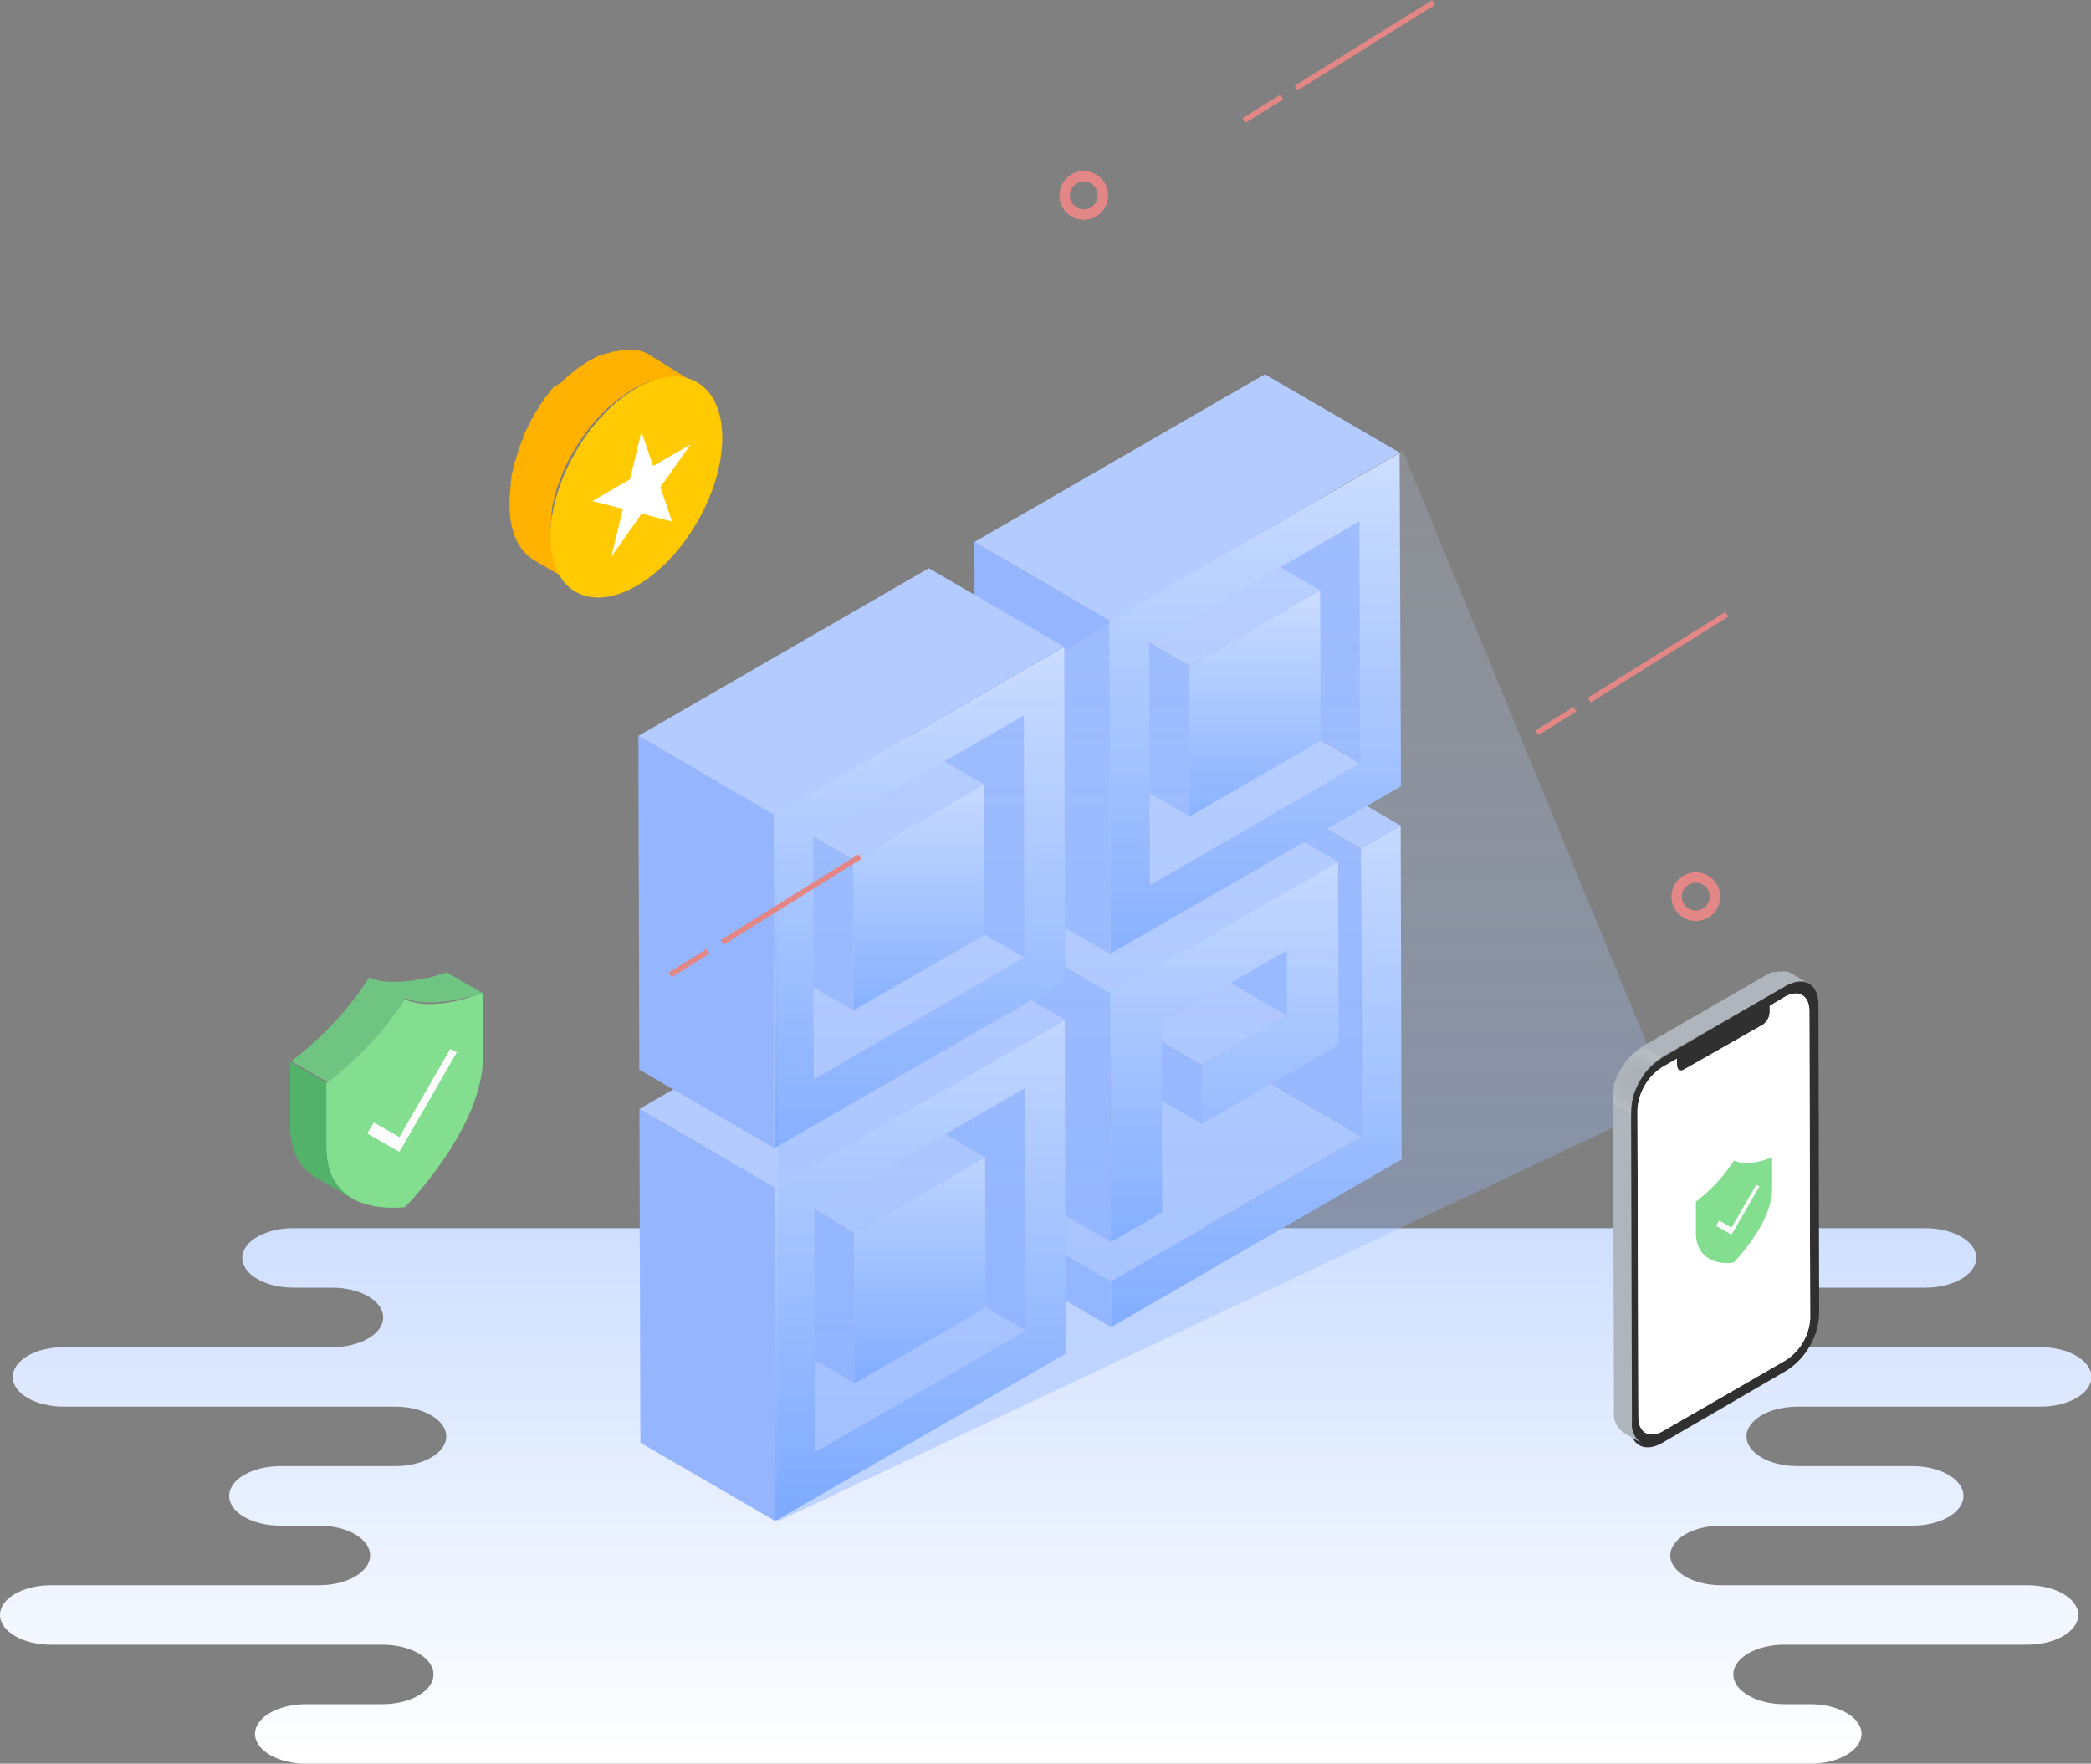 <svg xmlns="http://www.w3.org/2000/svg" xmlns:xlink="http://www.w3.org/1999/xlink" viewBox="0 0 200 168.69"><rect x="0" y="0" width="200" height="168.69" fill="#808080" stroke="none"/><defs><style>.cls-1{fill:#52b269;}.cls-2{fill:url(#未命名的渐变_4);}.cls-3{fill:#83de90;}.cls-4{clip-path:url(#clip-path);}.cls-5{isolation:isolate;}.cls-6{fill:#70c482;}.cls-7{fill:#fcfcfc;}.cls-8{fill:#b4cbff;}.cls-9{fill:#95b6ff;}.cls-10{fill:url(#未命名的渐变_12);}.cls-11{fill:url(#未命名的渐变_12-2);}.cls-12{fill:url(#未命名的渐变_12-3);}.cls-13{fill:url(#未命名的渐变_12-4);}.cls-14{fill:url(#未命名的渐变_12-5);}.cls-15{fill:url(#未命名的渐变_12-6);}.cls-16{fill:url(#未命名的渐变_12-7);}.cls-17{fill:url(#未命名的渐变_12-8);}.cls-18{fill:#ffb100;}.cls-19{fill:#ffca02;}.cls-20{fill:#fff;}.cls-21{opacity:0.39;fill:url(#未命名的渐变_50);}.cls-22{fill:#303030;}.cls-23{fill:#afb5bc;}.cls-24{opacity:0.21;fill:url(#未命名的渐变_73);}.cls-25{fill:#ededed;}.cls-26{fill:#e28686;}.cls-27{fill:none;stroke:#e28686;stroke-miterlimit:10;}</style><linearGradient id="未命名的渐变_4" x1="100" y1="168.69" x2="100" y2="117.47" gradientUnits="userSpaceOnUse"><stop offset="0" stop-color="#fff"/><stop offset="1" stop-color="#cfdfff"/></linearGradient><clipPath id="clip-path"><path class="cls-1" d="M33.68,114.62l-3.44-2c-1.36-.79-2.46-2.24-2.47-4.86l0-6.17,3.44,2,0,6.17C31.22,112.38,32.32,113.83,33.68,114.62Z"/></clipPath><linearGradient id="未命名的渐变_12" x1="120.16" y1="78.97" x2="120.16" y2="126.93" gradientUnits="userSpaceOnUse"><stop offset="0" stop-color="#cddeff"/><stop offset="1" stop-color="#7eaaff"/></linearGradient><linearGradient id="未命名的渐变_12-2" x1="117.11" y1="82.43" x2="117.11" y2="118.79" xlink:href="#未命名的渐变_12"/><linearGradient id="未命名的渐变_12-3" x1="120.03" y1="56.46" x2="120.03" y2="78.09" xlink:href="#未命名的渐变_12"/><linearGradient id="未命名的渐变_12-4" x1="120.02" y1="43.29" x2="120.02" y2="91.25" xlink:href="#未命名的渐变_12"/><linearGradient id="未命名的渐变_12-5" x1="87.99" y1="97.52" x2="87.99" y2="145.48" xlink:href="#未命名的渐变_12"/><linearGradient id="未命名的渐变_12-6" x1="87.99" y1="110.69" x2="87.99" y2="132.32" xlink:href="#未命名的渐变_12"/><linearGradient id="未命名的渐变_12-7" x1="87.89" y1="75.02" x2="87.89" y2="96.64" xlink:href="#未命名的渐变_12"/><linearGradient id="未命名的渐变_12-8" x1="87.89" y1="61.84" x2="87.89" y2="109.8" xlink:href="#未命名的渐变_12"/><linearGradient id="未命名的渐变_50" x1="117.07" y1="43.08" x2="117.07" y2="145.52" gradientUnits="userSpaceOnUse"><stop offset="0" stop-color="#cddeff" stop-opacity="0.4"/><stop offset="1" stop-color="#7eaaff"/></linearGradient><radialGradient id="未命名的渐变_73" cx="156.45" cy="103.38" r="2.83" gradientUnits="userSpaceOnUse"><stop offset="0" stop-color="#6d6d6d" stop-opacity="0.2"/><stop offset="1" stop-color="#d5d9e0"/></radialGradient></defs><title>扫描二维码</title><g id="图层_2" data-name="图层 2"><g id="图层_1-2" data-name="图层 1"><path class="cls-2" d="M193.9,151.62H164.63c-2.69,0-4.87-1.28-4.87-2.85s2.18-2.85,4.87-2.85h18.3c2.69,0,4.87-1.27,4.87-2.84s-2.18-2.85-4.87-2.85h-11c-2.7,0-4.88-1.27-4.88-2.84s2.18-2.85,4.88-2.85h23.23c2.7,0,4.88-1.27,4.88-2.84s-2.18-2.85-4.88-2.85H165.85c-2.69,0-4.87-1.27-4.87-2.84s2.18-2.85,4.87-2.85h18.3c2.69,0,4.87-1.27,4.87-2.85s-2.18-2.84-4.87-2.84H28.05c-2.7,0-4.88,1.27-4.88,2.84s2.18,2.85,4.88,2.85h3.72c2.69,0,4.88,1.27,4.88,2.85s-2.19,2.84-4.88,2.84H6.1c-2.7,0-4.88,1.27-4.88,2.85s2.18,2.84,4.88,2.84H37.8c2.7,0,4.88,1.28,4.88,2.85s-2.18,2.84-4.88,2.84h-11c-2.69,0-4.88,1.28-4.88,2.85s2.19,2.84,4.88,2.84h3.72c2.7,0,4.88,1.28,4.88,2.85s-2.18,2.85-4.88,2.85H4.88c-2.7,0-4.88,1.27-4.88,2.84s2.18,2.85,4.88,2.85H36.59c2.69,0,4.87,1.27,4.87,2.84S39.28,163,36.59,163H29.27c-2.7,0-4.88,1.27-4.88,2.84s2.18,2.85,4.88,2.85h143.9c2.69,0,4.88-1.28,4.88-2.85s-2.19-2.84-4.88-2.84h-2.5c-2.7,0-4.88-1.28-4.88-2.85s2.18-2.84,4.88-2.84H193.9c2.7,0,4.88-1.28,4.88-2.85S196.6,151.62,193.9,151.62Z"/><path class="cls-3" d="M38.68,95.57c2.92,1.3,7.28-.54,7.51-.64v6.17c0,6.68-7.09,14-7.47,14.36-.37,0-7.5,1-7.52-5.7l0-6.17A31.73,31.73,0,0,0,38.68,95.57Z"/><path class="cls-1" d="M33.68,114.62l-3.44-2c-1.36-.79-2.46-2.24-2.47-4.86l0-6.17,3.44,2,0,6.17C31.22,112.38,32.32,113.83,33.68,114.62Z"/><g class="cls-4"><g class="cls-5"><path class="cls-1" d="M33.68,114.62l-3.44-2c-1.36-.79-2.46-2.24-2.47-4.86l0-6.17,3.44,2,0,6.17c0,2.62,1.11,4.07,2.47,4.86"/></g></g><path class="cls-6" d="M45,95.37l.46-.15.12,0,.29-.11.06,0,.21-.09h0l.06,0-3.44-2-.07,0-.22.09-.06,0-.29.11-.12,0-.45.15,0,0-.56.16-.17,0-.55.13-.15,0-.72.14h-.12a9.4,9.4,0,0,1-1.08.11h-1a4.1,4.1,0,0,1-.49-.06l-.19,0-.33-.08-.28-.06-.19-.07c-.13,0-.27-.09-.4-.15l-.36.55-.29.44-.24.33-.46.63-.22.27c-.3.38-.6.75-.9,1.1l-.19.21-.6.67-.2.21c-.25.27-.5.52-.74.76l-.15.14-.45.44-.22.2-.35.32-.22.2-.3.27-.2.17-.28.23-.16.14c-.09.06-.16.13-.24.18l-.13.12a1.73,1.73,0,0,0-.2.15l-.09.07-.17.13,0,0-.11.07h0l3.44,2,.1-.07.05,0a1.1,1.1,0,0,0,.14-.11l.11-.08.18-.14.15-.12.22-.18.18-.15.26-.22.21-.18.29-.26.23-.2.35-.32.22-.2.44-.42c0-.05.09-.1.15-.15h0l.74-.76.2-.21.6-.67.14-.15.05-.06c.3-.35.6-.72.9-1.1l.09-.11.12-.16c.16-.21.32-.42.47-.64l.15-.2.08-.12.3-.44c.07-.11.14-.2.2-.31l.16-.24h0l.1,0,.3.11.19.06h0l.24.06.33.07h0l.16,0a3.86,3.86,0,0,0,.49.06h.21c.22,0,.45,0,.67,0a.41.41,0,0,0,.11,0h0c.36,0,.72-.06,1.07-.11h.07l.06,0c.25,0,.49-.08.72-.13l.15,0,.55-.14.09,0,.07,0,.57-.17Z"/><polygon class="cls-7" points="43.07 100.32 43.69 100.66 38.81 109.12 38.2 110.17 37.59 109.82 35.13 108.42 35.75 107.36 38.2 108.76 43.07 100.32"/><polygon class="cls-8" points="106.27 122.55 93.38 115.06 117.35 101.21 130.24 108.71 106.27 122.55"/><polygon class="cls-9" points="106.28 126.93 93.39 119.44 93.38 115.06 106.27 122.55 106.28 126.93"/><polygon class="cls-10" points="133.97 78.97 134.06 110.89 106.28 126.93 106.27 122.55 130.24 108.71 130.16 81.17 133.97 78.97"/><polygon class="cls-8" points="130.16 81.17 117.27 73.68 121.08 71.48 133.97 78.97 130.16 81.17"/><polygon class="cls-9" points="130.24 108.71 117.35 101.21 117.27 73.68 130.16 81.17 130.24 108.71"/><polygon class="cls-9" points="123.11 97.15 110.22 89.66 110.2 83.39 123.09 90.89 123.11 97.15"/><polygon class="cls-9" points="114.96 107.5 102.07 100.01 102.05 94.37 114.94 101.86 114.96 107.5"/><polygon class="cls-8" points="114.94 101.86 102.05 94.37 110.22 89.66 123.11 97.15 114.94 101.86"/><polygon class="cls-8" points="123.08 85.26 110.19 77.77 115.09 74.94 127.98 82.43 123.08 85.26"/><polygon class="cls-9" points="106.26 118.79 93.36 111.3 93.31 93.14 106.2 100.64 106.26 118.79"/><polygon class="cls-8" points="111.09 92.18 98.2 84.69 110.19 77.77 123.08 85.26 111.09 92.18"/><polygon class="cls-11" points="127.98 82.43 128 88.06 128.02 94.32 128.03 98.08 128.03 99.95 114.96 107.5 114.94 101.86 123.11 97.15 123.09 90.89 111.11 97.81 111.16 115.96 106.26 118.79 106.2 100.64 106.19 95.01 111.09 92.18 123.08 85.26 127.98 82.43"/><polygon class="cls-8" points="106.19 95.01 93.3 87.52 98.2 84.69 111.09 92.18 106.19 95.01"/><polygon class="cls-9" points="106.2 100.64 93.31 93.14 93.3 87.52 106.19 95.01 106.2 100.64"/><polygon class="cls-8" points="109.98 84.67 97.09 77.17 117.25 65.53 130.14 73.03 109.98 84.67"/><polygon class="cls-9" points="130.14 73.03 117.25 65.53 117.18 42.38 130.07 49.87 130.14 73.03"/><polygon class="cls-8" points="113.74 63.69 100.85 56.2 113.38 48.97 126.27 56.46 113.74 63.69"/><polygon class="cls-12" points="126.27 56.46 126.31 70.85 113.78 78.09 113.74 63.69 126.27 56.46"/><polygon class="cls-9" points="113.78 78.09 100.89 70.59 100.85 56.2 113.74 63.69 113.78 78.09"/><path class="cls-13" d="M106.09,59.33l27.78-16L134,75.21l-27.78,16Zm24,13.7-.07-23.16L109.92,61.51,110,84.66,130.14,73"/><polygon class="cls-9" points="106.18 91.25 93.29 83.76 93.2 51.84 106.09 59.33 106.18 91.25"/><polygon class="cls-8" points="106.09 59.33 93.2 51.84 120.98 35.8 133.87 43.29 106.09 59.33"/><polygon class="cls-8" points="77.94 138.9 65.05 131.41 85.21 119.77 98.1 127.26 77.94 138.9"/><polygon class="cls-9" points="98.1 127.26 85.21 119.77 85.14 96.61 98.03 104.1 98.1 127.26"/><polygon class="cls-8" points="81.7 117.92 68.81 110.43 81.34 103.19 94.23 110.69 81.7 117.92"/><polygon class="cls-9" points="81.74 132.31 68.85 124.82 68.81 110.43 81.7 117.92 81.74 132.31"/><path class="cls-14" d="M74.06,113.56l27.78-16,.09,31.92-27.78,16Zm24,13.7L98,104.1,77.88,115.74l.06,23.16L98.1,127.26"/><polygon class="cls-15" points="94.23 110.69 94.27 125.08 81.74 132.31 81.7 117.92 94.23 110.69"/><polygon class="cls-9" points="74.15 145.48 61.25 137.99 61.16 106.07 74.06 113.56 74.15 145.48"/><polygon class="cls-8" points="74.06 113.56 61.16 106.07 88.94 90.03 101.84 97.52 74.06 113.56"/><polygon class="cls-8" points="77.84 103.22 64.95 95.73 85.11 84.09 98 91.58 77.84 103.22"/><polygon class="cls-9" points="98 91.58 85.11 84.09 85.04 60.94 97.93 68.43 98 91.58"/><polygon class="cls-8" points="81.6 82.25 68.71 74.76 81.24 67.52 94.13 75.02 81.6 82.25"/><polygon class="cls-16" points="94.13 75.02 94.17 89.41 81.64 96.64 81.6 82.25 94.13 75.02"/><polygon class="cls-9" points="81.64 96.64 68.75 89.15 68.71 74.76 81.6 82.25 81.64 96.64"/><path class="cls-17" d="M74,77.88l27.79-16,.09,31.92-27.78,16Zm24,13.7-.07-23.15L77.77,80.07l.07,23.15L98,91.58"/><polygon class="cls-9" points="74.05 109.8 61.15 102.31 61.06 70.39 73.95 77.88 74.05 109.8"/><polygon class="cls-8" points="73.95 77.88 61.06 70.39 88.84 54.35 101.74 61.84 73.95 77.88"/><path class="cls-18" d="M52.68,50.47c0-.23,0-.46.07-.7l0-.2c0-.11,0-.22,0-.33s0-.15,0-.22l.06-.32c0-.06,0-.12,0-.18.06-.28.13-.55.2-.83l0-.13c.07-.24.14-.47.22-.71V46.8c.08-.23.16-.46.25-.69a1.22,1.22,0,0,1,.07-.17c.07-.19.15-.38.23-.58,0,0,0,0,0-.08.09-.22.19-.43.29-.63a1.3,1.3,0,0,1,.08-.17c.08-.17.16-.33.25-.49l.08-.16.34-.61.07-.11c.1-.18.21-.35.31-.52l.1-.15c.13-.21.27-.42.42-.62l.06-.1c.15-.21.3-.41.46-.61l.06-.09.6-.73.09-.1.38-.42,0,0,.42-.43.09-.08.56-.53.06,0a7.22,7.22,0,0,1,.6-.5l.11-.09c.2-.15.4-.3.61-.44l.1-.07c.22-.15.43-.28.65-.41l.52-.28.15-.07.39-.18.14-.06.36-.14.09,0,.45-.14.25-.06.12,0,.37-.07a5.35,5.35,0,0,1,.55-.05h.67l.37,0,.11,0,.41.1h0l.37.13.11.05.3.15.1,0L62,33.87l0,0,0,0a1.77,1.77,0,0,0-.31-.15l0,0,0,0-.37-.13h0l-.41-.1h-.11l-.38,0h-.66l-.55.06h0l-.37.07-.12,0-.23.05h0l-.44.14-.09,0-.36.14-.05,0-.09,0-.39.18-.15.07-.52.28c-.22.13-.44.26-.65.41l-.11.07c-.2.14-.4.28-.6.44l-.12.09-.6.49-.05.05c-.19.17-.38.34-.56.52l-.06.06,0,0L53,37l0,0c-.13.13-.26.28-.39.42l0,0,0,.06c-.21.24-.41.48-.6.73l0,0s0,0,0,.06c-.15.2-.31.4-.45.61l0,.07,0,0-.42.62,0,.06-.06.09c-.11.17-.22.34-.32.52l0,.08,0,0-.34.61,0,.05-.06.1-.25.5a.47.47,0,0,1,0,.1l0,.06c-.1.21-.19.42-.29.64v0s0,0,0,.06c-.09.19-.16.39-.24.58a.36.36,0,0,1,0,.09.24.24,0,0,0,0,.08c-.09.23-.17.46-.25.68v.06c-.08.23-.15.47-.21.71l0,.09a.06.06,0,0,0,0,0c-.08.28-.14.55-.2.83a.14.14,0,0,0,0,.07s0,.07,0,.1l-.06.33a1.7,1.7,0,0,0,0,.22c0,.11,0,.22-.05.33l0,.16v0c0,.23-.05.47-.07.7,0,.05,0,.1,0,.15,0,.24,0,.48,0,.72,0,2.59.92,4.41,2.39,5.27l4.67,2.71c-1.48-.86-2.39-2.68-2.4-5.27,0-.24,0-.48,0-.72A.76.76,0,0,0,52.68,50.47Z"/><ellipse class="cls-19" cx="60.87" cy="46.59" rx="11.58" ry="6.71" transform="translate(-10 75.81) rotate(-59.84)"/><polygon class="cls-20" points="66.06 42.5 63.16 46.6 64.28 49.88 61.37 49.13 58.48 53.23 59.58 48.67 56.66 47.92 60.25 45.85 61.35 41.29 62.47 44.57 66.06 42.5"/><polygon class="cls-21" points="74.39 145.52 74.39 78.44 134.15 43.08 159.76 105.27 74.39 145.52"/><path class="cls-22" d="M170.8,94.3c1.72-1,3.12-.2,3.13,1.78L174,125.7a6.82,6.82,0,0,1-3.1,5.38L159,138c-1.72,1-3.12.2-3.12-1.78l-.08-29.62a6.84,6.84,0,0,1,3.1-5.38Z"/><path class="cls-23" d="M171.49,94a2.5,2.5,0,0,1,.51-.12h0a2.14,2.14,0,0,1,.51,0h0a1.44,1.44,0,0,1,.45.17l-1.72-1h0l-.15-.07a.58.58,0,0,0-.17-.06l-.11,0h-.06l-.19,0h-.32l-.12,0a1.31,1.31,0,0,0-.27.06l-.12,0-.11,0-.14,0a3.61,3.61,0,0,0-.44.22l-11.94,6.89a5.68,5.68,0,0,0-.59.41c-.06.05-.11.11-.18.16s-.18.15-.27.24l-.12.13-.1.11-.12.12c-.09.1-.17.21-.25.31l-.09.11,0,.06-.08.11-.18.27-.16.26v0l0,0-.12.22c0,.08-.09.17-.13.26a1.89,1.89,0,0,0-.11.25h0c0,.09-.07.19-.11.28s-.07.2-.11.29,0,.1,0,.15l0,.07,0,.1c0,.12-.06.24-.09.36a2.07,2.07,0,0,1,0,.22.52.52,0,0,1,0,.11s0,.07,0,.1a4.26,4.26,0,0,0,0,.61l.08,29.62a2.16,2.16,0,0,0,.91,2l1.72,1a2.16,2.16,0,0,1-.91-2l-.08-29.62a4.31,4.31,0,0,1,.05-.71.5.5,0,0,0,0-.12,6,6,0,0,1,.16-.68l0-.06a5.39,5.39,0,0,1,.27-.73v0a6.91,6.91,0,0,1,.36-.72v0a7.74,7.74,0,0,1,.44-.67l0-.06c.15-.19.3-.37.46-.54l.1-.11a4.43,4.43,0,0,1,.39-.37l.18-.16a5.68,5.68,0,0,1,.59-.41L170.8,94.3a3.32,3.32,0,0,1,.58-.27Z"/><path class="cls-24" d="M157.14,100.19a5.68,5.68,0,0,0-.59.41c-.06.05-.11.11-.18.16s-.18.15-.27.24l-.12.13-.1.11-.12.12c-.09.1-.17.21-.25.31l-.09.11,0,.06-.08.11-.18.27-.16.26v0l0,0-.12.22c0,.08-.09.17-.13.26a1.89,1.89,0,0,0-.11.25h0c0,.09-.07.19-.11.28s-.07.2-.11.29,0,.1,0,.15l0,.07,0,.1c0,.12-.06.24-.09.36a2.07,2.07,0,0,1,0,.22.52.52,0,0,1,0,.11s0,.07,0,.1a4.26,4.26,0,0,0,0,.61l1.72,1a4.31,4.31,0,0,1,.05-.71.5.5,0,0,0,0-.12,6,6,0,0,1,.16-.68l0-.06a5.39,5.39,0,0,1,.27-.73v0a6.91,6.91,0,0,1,.36-.72v0a7.74,7.74,0,0,1,.44-.67l0-.06c.15-.19.3-.37.46-.54l.1-.11a4.43,4.43,0,0,1,.39-.37l.18-.16a5.68,5.68,0,0,1,.59-.41Z"/><path class="cls-25" d="M170.71,95.35c1.29-.75,2.35-.15,2.35,1.35l.08,29.4a5.13,5.13,0,0,1-2.33,4l-11.75,6.78c-1.29.75-2.35.15-2.35-1.33l-.09-29.4a5.19,5.19,0,0,1,2.34-4.06l1.44-.83v.59c0,.46.29.67.65.46L168.63,98a1.51,1.51,0,0,0,.64-1.2v-.59Z"/><path class="cls-20" d="M170.71,95.35c1.29-.75,2.35-.15,2.35,1.35l.08,29.4a5.13,5.13,0,0,1-2.33,4l-11.75,6.78c-1.29.75-2.35.15-2.35-1.33l-.09-29.4a5.19,5.19,0,0,1,2.34-4.06l1.44-.83v.59c0,.46.29.67.65.46L168.63,98a1.51,1.51,0,0,0,.64-1.2v-.59Z"/><path class="cls-3" d="M165.85,111c1.42.64,3.54-.26,3.65-.3v3c0,3.25-3.45,6.8-3.63,7s-3.65.48-3.66-2.77v-3A15.58,15.58,0,0,0,165.85,111Z"/><polygon class="cls-7" points="167.99 113.31 168.29 113.47 165.92 117.58 165.62 118.09 165.32 117.92 164.13 117.24 164.43 116.73 165.62 117.41 167.99 113.31"/><rect class="cls-26" x="130.28" y="-3.43" width="0.53" height="15.51" transform="translate(65.19 -108.76) rotate(58.08)"/><rect class="cls-26" x="118.65" y="10.14" width="4.28" height="0.53" transform="translate(12.76 65.44) rotate(-31.92)"/><rect class="cls-26" x="158.33" y="55.11" width="0.53" height="15.51" transform="translate(128.09 -104.99) rotate(58.08)"/><rect class="cls-26" x="146.69" y="68.68" width="4.28" height="0.53" transform="translate(-13.95 89.13) rotate(-31.92)"/><rect class="cls-26" x="75.4" y="78.28" width="0.53" height="15.51" transform="translate(108.68 -23.68) rotate(58.08)"/><rect class="cls-26" x="63.77" y="91.85" width="4.28" height="0.53" transform="translate(-38.74 48.78) rotate(-31.92)"/><circle class="cls-27" cx="103.66" cy="18.69" r="1.83"/><circle class="cls-27" cx="162.2" cy="85.76" r="1.83"/></g></g></svg>